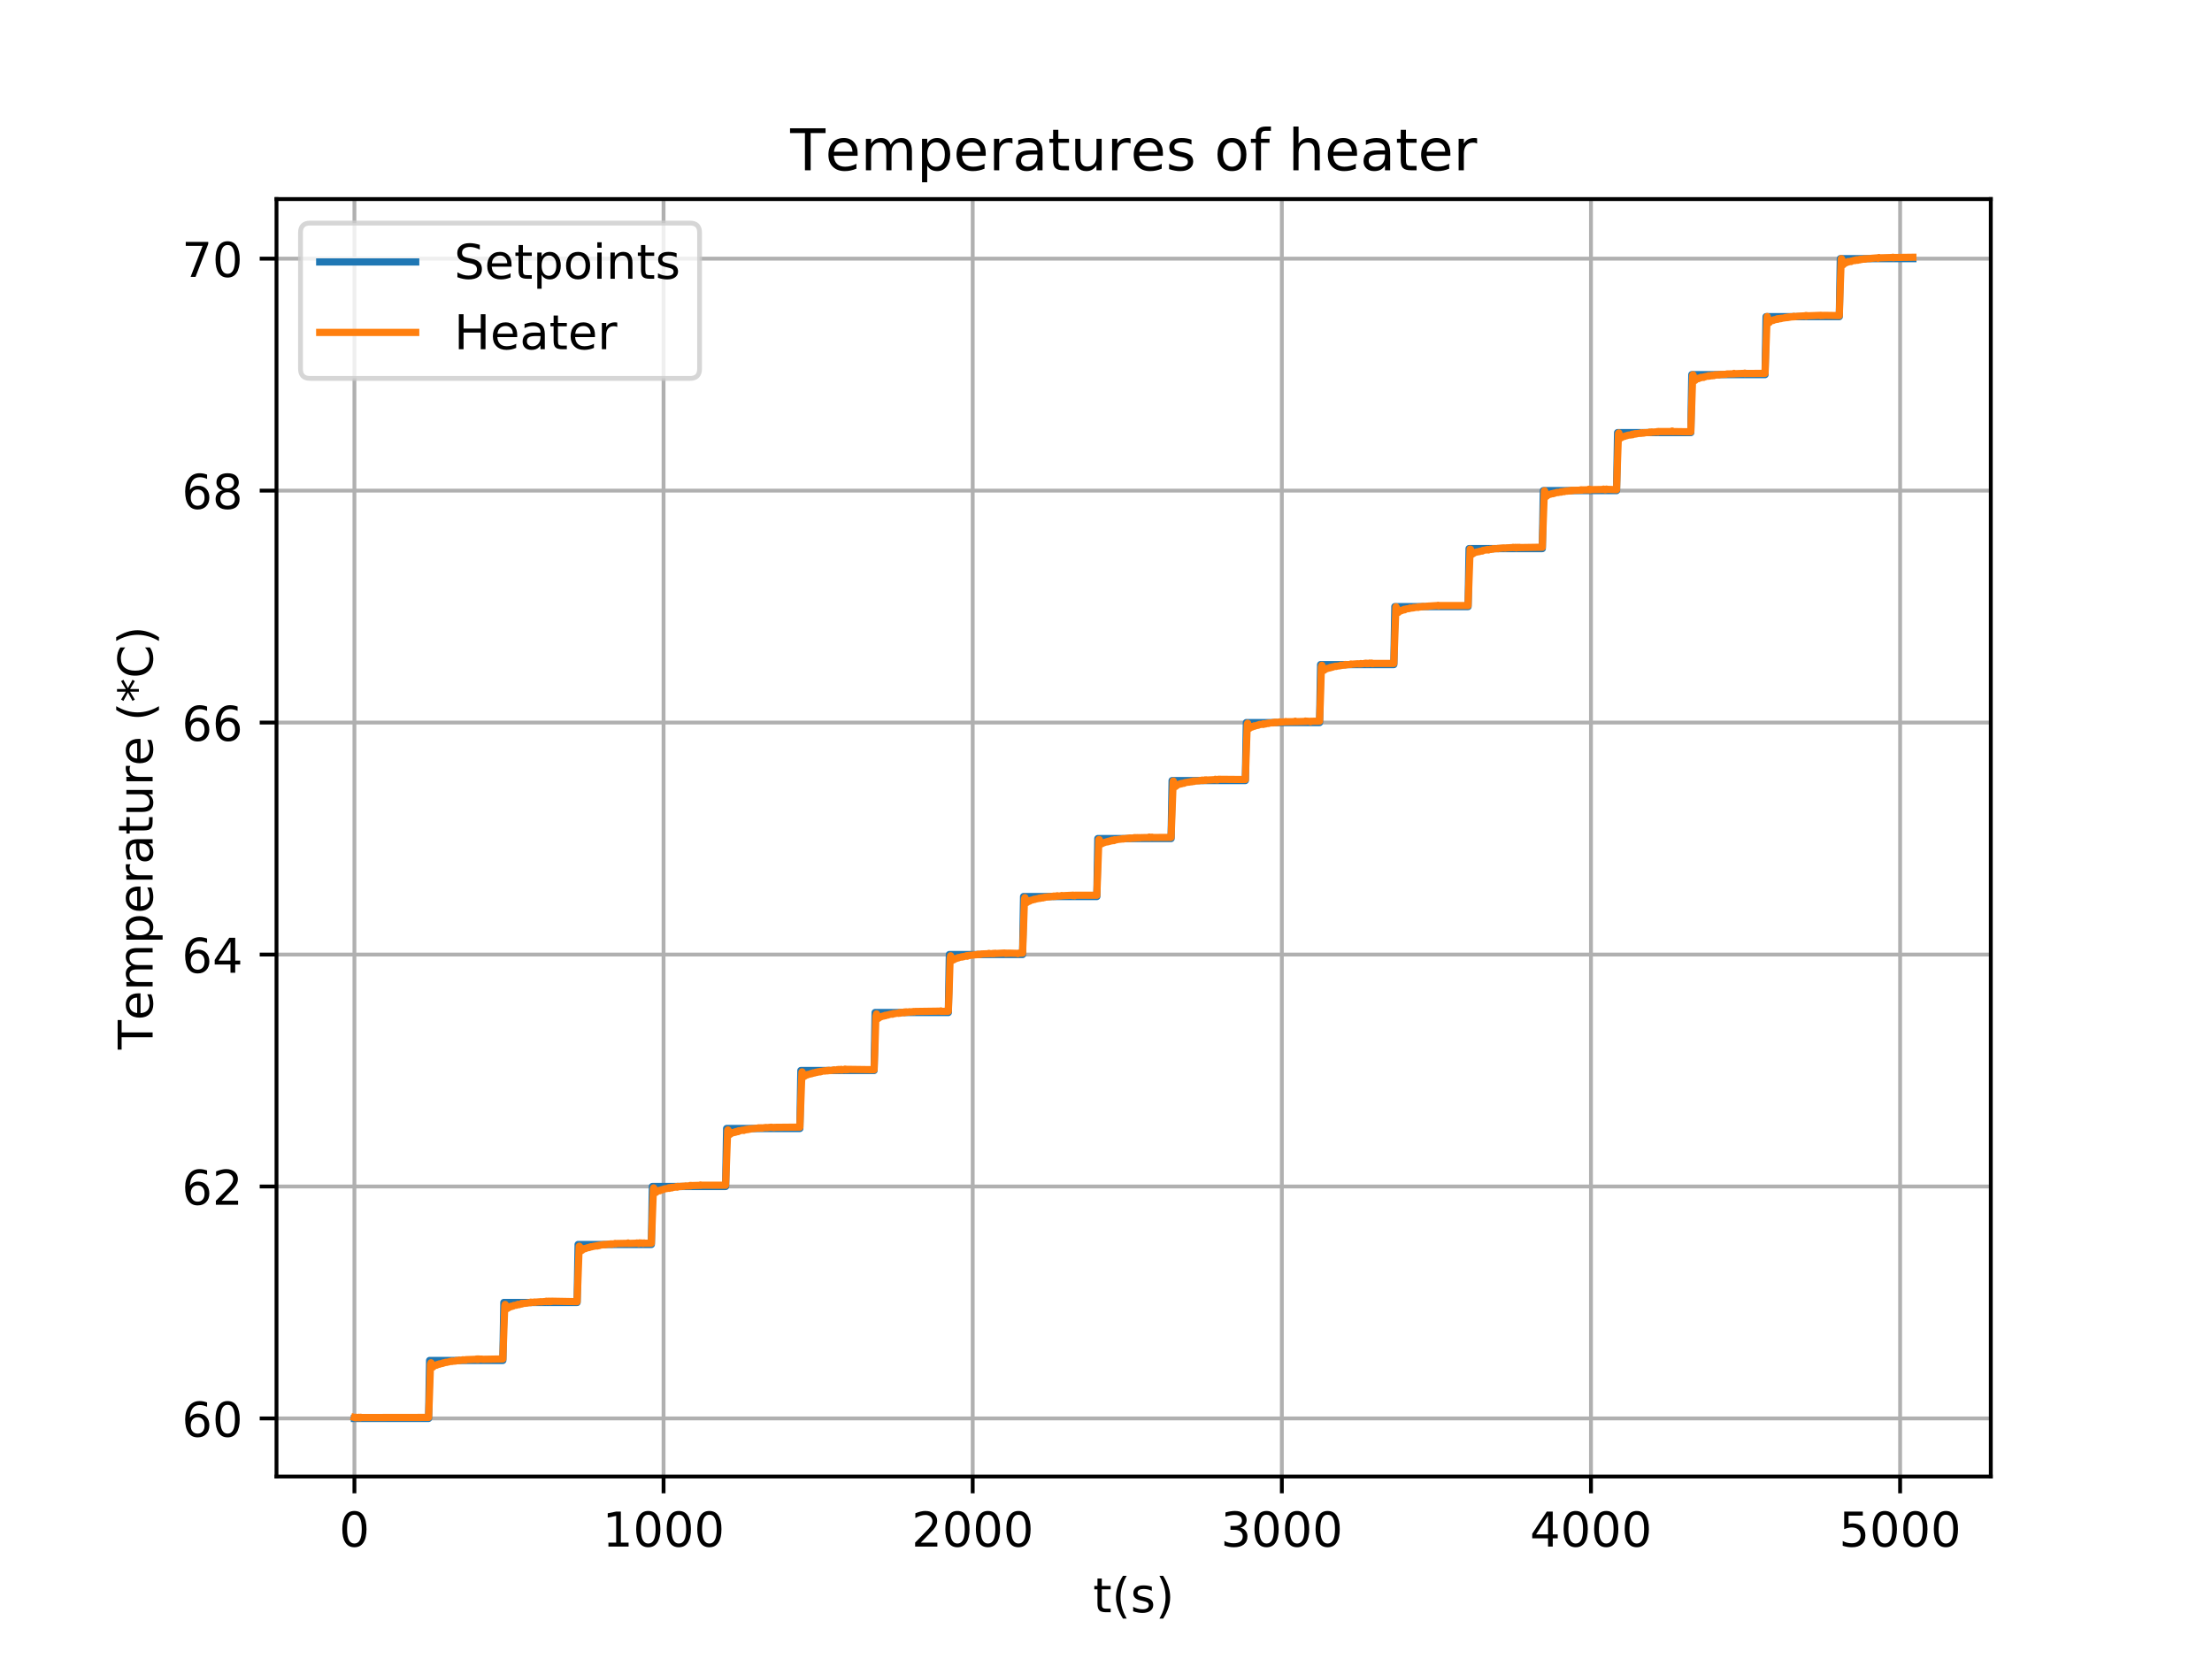 <?xml version="1.0" encoding="utf-8" standalone="no"?>
<!DOCTYPE svg PUBLIC "-//W3C//DTD SVG 1.1//EN"
  "http://www.w3.org/Graphics/SVG/1.1/DTD/svg11.dtd">
<!-- Created with matplotlib (https://matplotlib.org/) -->
<svg height="345.6pt" version="1.1" viewBox="0 0 460.8 345.6" width="460.8pt" xmlns="http://www.w3.org/2000/svg" xmlns:xlink="http://www.w3.org/1999/xlink">
 <defs>
  <style type="text/css">
*{stroke-linecap:butt;stroke-linejoin:round;}
  </style>
 </defs>
 <g id="figure_1">
  <g id="patch_1">
   <path d="M 0 345.6 
L 460.8 345.6 
L 460.8 0 
L 0 0 
z
" style="fill:#ffffff;"/>
  </g>
  <g id="axes_1">
   <g id="patch_2">
    <path d="M 57.6 307.584 
L 414.72 307.584 
L 414.72 41.472 
L 57.6 41.472 
z
" style="fill:#ffffff;"/>
   </g>
   <g id="matplotlib.axis_1">
    <g id="xtick_1">
     <g id="line2d_1">
      <path clip-path="url(#p21ad96fdfd)" d="M 73.833 307.584 
L 73.833 41.472 
" style="fill:none;stroke:#b0b0b0;stroke-linecap:square;stroke-width:0.8;"/>
     </g>
     <g id="line2d_2">
      <defs>
       <path d="M 0 0 
L 0 3.5 
" id="m0d93157247" style="stroke:#000000;stroke-width:0.8;"/>
      </defs>
      <g>
       <use style="stroke:#000000;stroke-width:0.8;" x="73.833" xlink:href="#m0d93157247" y="307.584"/>
      </g>
     </g>
     <g id="text_1">
      <!-- 0 -->
      <defs>
       <path d="M 31.781 66.406 
Q 24.172 66.406 20.328 58.906 
Q 16.5 51.422 16.5 36.375 
Q 16.5 21.391 20.328 13.891 
Q 24.172 6.391 31.781 6.391 
Q 39.453 6.391 43.281 13.891 
Q 47.125 21.391 47.125 36.375 
Q 47.125 51.422 43.281 58.906 
Q 39.453 66.406 31.781 66.406 
z
M 31.781 74.219 
Q 44.047 74.219 50.516 64.516 
Q 56.984 54.828 56.984 36.375 
Q 56.984 17.969 50.516 8.266 
Q 44.047 -1.422 31.781 -1.422 
Q 19.531 -1.422 13.062 8.266 
Q 6.594 17.969 6.594 36.375 
Q 6.594 54.828 13.062 64.516 
Q 19.531 74.219 31.781 74.219 
z
" id="DejaVuSans-48"/>
      </defs>
      <g transform="translate(70.651 322.182)scale(0.1 -0.1)">
       <use xlink:href="#DejaVuSans-48"/>
      </g>
     </g>
    </g>
    <g id="xtick_2">
     <g id="line2d_3">
      <path clip-path="url(#p21ad96fdfd)" d="M 138.232 307.584 
L 138.232 41.472 
" style="fill:none;stroke:#b0b0b0;stroke-linecap:square;stroke-width:0.8;"/>
     </g>
     <g id="line2d_4">
      <g>
       <use style="stroke:#000000;stroke-width:0.8;" x="138.232" xlink:href="#m0d93157247" y="307.584"/>
      </g>
     </g>
     <g id="text_2">
      <!-- 1000 -->
      <defs>
       <path d="M 12.406 8.297 
L 28.516 8.297 
L 28.516 63.922 
L 10.984 60.406 
L 10.984 69.391 
L 28.422 72.906 
L 38.281 72.906 
L 38.281 8.297 
L 54.391 8.297 
L 54.391 0 
L 12.406 0 
z
" id="DejaVuSans-49"/>
      </defs>
      <g transform="translate(125.507 322.182)scale(0.1 -0.1)">
       <use xlink:href="#DejaVuSans-49"/>
       <use x="63.623" xlink:href="#DejaVuSans-48"/>
       <use x="127.246" xlink:href="#DejaVuSans-48"/>
       <use x="190.869" xlink:href="#DejaVuSans-48"/>
      </g>
     </g>
    </g>
    <g id="xtick_3">
     <g id="line2d_5">
      <path clip-path="url(#p21ad96fdfd)" d="M 202.631 307.584 
L 202.631 41.472 
" style="fill:none;stroke:#b0b0b0;stroke-linecap:square;stroke-width:0.8;"/>
     </g>
     <g id="line2d_6">
      <g>
       <use style="stroke:#000000;stroke-width:0.8;" x="202.631" xlink:href="#m0d93157247" y="307.584"/>
      </g>
     </g>
     <g id="text_3">
      <!-- 2000 -->
      <defs>
       <path d="M 19.188 8.297 
L 53.609 8.297 
L 53.609 0 
L 7.328 0 
L 7.328 8.297 
Q 12.938 14.109 22.625 23.891 
Q 32.328 33.688 34.812 36.531 
Q 39.547 41.844 41.422 45.531 
Q 43.312 49.219 43.312 52.781 
Q 43.312 58.594 39.234 62.25 
Q 35.156 65.922 28.609 65.922 
Q 23.969 65.922 18.812 64.312 
Q 13.672 62.703 7.812 59.422 
L 7.812 69.391 
Q 13.766 71.781 18.938 73 
Q 24.125 74.219 28.422 74.219 
Q 39.75 74.219 46.484 68.547 
Q 53.219 62.891 53.219 53.422 
Q 53.219 48.922 51.531 44.891 
Q 49.859 40.875 45.406 35.406 
Q 44.188 33.984 37.641 27.219 
Q 31.109 20.453 19.188 8.297 
z
" id="DejaVuSans-50"/>
      </defs>
      <g transform="translate(189.906 322.182)scale(0.1 -0.1)">
       <use xlink:href="#DejaVuSans-50"/>
       <use x="63.623" xlink:href="#DejaVuSans-48"/>
       <use x="127.246" xlink:href="#DejaVuSans-48"/>
       <use x="190.869" xlink:href="#DejaVuSans-48"/>
      </g>
     </g>
    </g>
    <g id="xtick_4">
     <g id="line2d_7">
      <path clip-path="url(#p21ad96fdfd)" d="M 267.031 307.584 
L 267.031 41.472 
" style="fill:none;stroke:#b0b0b0;stroke-linecap:square;stroke-width:0.8;"/>
     </g>
     <g id="line2d_8">
      <g>
       <use style="stroke:#000000;stroke-width:0.8;" x="267.031" xlink:href="#m0d93157247" y="307.584"/>
      </g>
     </g>
     <g id="text_4">
      <!-- 3000 -->
      <defs>
       <path d="M 40.578 39.312 
Q 47.656 37.797 51.625 33 
Q 55.609 28.219 55.609 21.188 
Q 55.609 10.406 48.188 4.484 
Q 40.766 -1.422 27.094 -1.422 
Q 22.516 -1.422 17.656 -0.516 
Q 12.797 0.391 7.625 2.203 
L 7.625 11.719 
Q 11.719 9.328 16.594 8.109 
Q 21.484 6.891 26.812 6.891 
Q 36.078 6.891 40.938 10.547 
Q 45.797 14.203 45.797 21.188 
Q 45.797 27.641 41.281 31.266 
Q 36.766 34.906 28.719 34.906 
L 20.219 34.906 
L 20.219 43.016 
L 29.109 43.016 
Q 36.375 43.016 40.234 45.922 
Q 44.094 48.828 44.094 54.297 
Q 44.094 59.906 40.109 62.906 
Q 36.141 65.922 28.719 65.922 
Q 24.656 65.922 20.016 65.031 
Q 15.375 64.156 9.812 62.312 
L 9.812 71.094 
Q 15.438 72.656 20.344 73.438 
Q 25.25 74.219 29.594 74.219 
Q 40.828 74.219 47.359 69.109 
Q 53.906 64.016 53.906 55.328 
Q 53.906 49.266 50.438 45.094 
Q 46.969 40.922 40.578 39.312 
z
" id="DejaVuSans-51"/>
      </defs>
      <g transform="translate(254.306 322.182)scale(0.1 -0.1)">
       <use xlink:href="#DejaVuSans-51"/>
       <use x="63.623" xlink:href="#DejaVuSans-48"/>
       <use x="127.246" xlink:href="#DejaVuSans-48"/>
       <use x="190.869" xlink:href="#DejaVuSans-48"/>
      </g>
     </g>
    </g>
    <g id="xtick_5">
     <g id="line2d_9">
      <path clip-path="url(#p21ad96fdfd)" d="M 331.43 307.584 
L 331.43 41.472 
" style="fill:none;stroke:#b0b0b0;stroke-linecap:square;stroke-width:0.8;"/>
     </g>
     <g id="line2d_10">
      <g>
       <use style="stroke:#000000;stroke-width:0.8;" x="331.43" xlink:href="#m0d93157247" y="307.584"/>
      </g>
     </g>
     <g id="text_5">
      <!-- 4000 -->
      <defs>
       <path d="M 37.797 64.312 
L 12.891 25.391 
L 37.797 25.391 
z
M 35.203 72.906 
L 47.609 72.906 
L 47.609 25.391 
L 58.016 25.391 
L 58.016 17.188 
L 47.609 17.188 
L 47.609 0 
L 37.797 0 
L 37.797 17.188 
L 4.891 17.188 
L 4.891 26.703 
z
" id="DejaVuSans-52"/>
      </defs>
      <g transform="translate(318.705 322.182)scale(0.1 -0.1)">
       <use xlink:href="#DejaVuSans-52"/>
       <use x="63.623" xlink:href="#DejaVuSans-48"/>
       <use x="127.246" xlink:href="#DejaVuSans-48"/>
       <use x="190.869" xlink:href="#DejaVuSans-48"/>
      </g>
     </g>
    </g>
    <g id="xtick_6">
     <g id="line2d_11">
      <path clip-path="url(#p21ad96fdfd)" d="M 395.829 307.584 
L 395.829 41.472 
" style="fill:none;stroke:#b0b0b0;stroke-linecap:square;stroke-width:0.8;"/>
     </g>
     <g id="line2d_12">
      <g>
       <use style="stroke:#000000;stroke-width:0.8;" x="395.829" xlink:href="#m0d93157247" y="307.584"/>
      </g>
     </g>
     <g id="text_6">
      <!-- 5000 -->
      <defs>
       <path d="M 10.797 72.906 
L 49.516 72.906 
L 49.516 64.594 
L 19.828 64.594 
L 19.828 46.734 
Q 21.969 47.469 24.109 47.828 
Q 26.266 48.188 28.422 48.188 
Q 40.625 48.188 47.75 41.5 
Q 54.891 34.812 54.891 23.391 
Q 54.891 11.625 47.562 5.094 
Q 40.234 -1.422 26.906 -1.422 
Q 22.312 -1.422 17.547 -0.641 
Q 12.797 0.141 7.719 1.703 
L 7.719 11.625 
Q 12.109 9.234 16.797 8.062 
Q 21.484 6.891 26.703 6.891 
Q 35.156 6.891 40.078 11.328 
Q 45.016 15.766 45.016 23.391 
Q 45.016 31 40.078 35.438 
Q 35.156 39.891 26.703 39.891 
Q 22.75 39.891 18.812 39.016 
Q 14.891 38.141 10.797 36.281 
z
" id="DejaVuSans-53"/>
      </defs>
      <g transform="translate(383.104 322.182)scale(0.1 -0.1)">
       <use xlink:href="#DejaVuSans-53"/>
       <use x="63.623" xlink:href="#DejaVuSans-48"/>
       <use x="127.246" xlink:href="#DejaVuSans-48"/>
       <use x="190.869" xlink:href="#DejaVuSans-48"/>
      </g>
     </g>
    </g>
    <g id="text_7">
     <!-- t(s) -->
     <defs>
      <path d="M 18.312 70.219 
L 18.312 54.688 
L 36.812 54.688 
L 36.812 47.703 
L 18.312 47.703 
L 18.312 18.016 
Q 18.312 11.328 20.141 9.422 
Q 21.969 7.516 27.594 7.516 
L 36.812 7.516 
L 36.812 0 
L 27.594 0 
Q 17.188 0 13.234 3.875 
Q 9.281 7.766 9.281 18.016 
L 9.281 47.703 
L 2.688 47.703 
L 2.688 54.688 
L 9.281 54.688 
L 9.281 70.219 
z
" id="DejaVuSans-116"/>
      <path d="M 31 75.875 
Q 24.469 64.656 21.281 53.656 
Q 18.109 42.672 18.109 31.391 
Q 18.109 20.125 21.312 9.062 
Q 24.516 -2 31 -13.188 
L 23.188 -13.188 
Q 15.875 -1.703 12.234 9.375 
Q 8.594 20.453 8.594 31.391 
Q 8.594 42.281 12.203 53.312 
Q 15.828 64.359 23.188 75.875 
z
" id="DejaVuSans-40"/>
      <path d="M 44.281 53.078 
L 44.281 44.578 
Q 40.484 46.531 36.375 47.5 
Q 32.281 48.484 27.875 48.484 
Q 21.188 48.484 17.844 46.438 
Q 14.5 44.391 14.5 40.281 
Q 14.5 37.156 16.891 35.375 
Q 19.281 33.594 26.516 31.984 
L 29.594 31.297 
Q 39.156 29.25 43.188 25.516 
Q 47.219 21.781 47.219 15.094 
Q 47.219 7.469 41.188 3.016 
Q 35.156 -1.422 24.609 -1.422 
Q 20.219 -1.422 15.453 -0.562 
Q 10.688 0.297 5.422 2 
L 5.422 11.281 
Q 10.406 8.688 15.234 7.391 
Q 20.062 6.109 24.812 6.109 
Q 31.156 6.109 34.562 8.281 
Q 37.984 10.453 37.984 14.406 
Q 37.984 18.062 35.516 20.016 
Q 33.062 21.969 24.703 23.781 
L 21.578 24.516 
Q 13.234 26.266 9.516 29.906 
Q 5.812 33.547 5.812 39.891 
Q 5.812 47.609 11.281 51.797 
Q 16.75 56 26.812 56 
Q 31.781 56 36.172 55.266 
Q 40.578 54.547 44.281 53.078 
z
" id="DejaVuSans-115"/>
      <path d="M 8.016 75.875 
L 15.828 75.875 
Q 23.141 64.359 26.781 53.312 
Q 30.422 42.281 30.422 31.391 
Q 30.422 20.453 26.781 9.375 
Q 23.141 -1.703 15.828 -13.188 
L 8.016 -13.188 
Q 14.5 -2 17.703 9.062 
Q 20.906 20.125 20.906 31.391 
Q 20.906 42.672 17.703 53.656 
Q 14.5 64.656 8.016 75.875 
z
" id="DejaVuSans-41"/>
     </defs>
     <g transform="translate(227.694 335.861)scale(0.1 -0.1)">
      <use xlink:href="#DejaVuSans-116"/>
      <use x="39.209" xlink:href="#DejaVuSans-40"/>
      <use x="78.223" xlink:href="#DejaVuSans-115"/>
      <use x="130.322" xlink:href="#DejaVuSans-41"/>
     </g>
    </g>
   </g>
   <g id="matplotlib.axis_2">
    <g id="ytick_1">
     <g id="line2d_13">
      <path clip-path="url(#p21ad96fdfd)" d="M 57.6 295.488 
L 414.72 295.488 
" style="fill:none;stroke:#b0b0b0;stroke-linecap:square;stroke-width:0.8;"/>
     </g>
     <g id="line2d_14">
      <defs>
       <path d="M 0 0 
L -3.5 0 
" id="mcc3e0007cf" style="stroke:#000000;stroke-width:0.8;"/>
      </defs>
      <g>
       <use style="stroke:#000000;stroke-width:0.8;" x="57.6" xlink:href="#mcc3e0007cf" y="295.488"/>
      </g>
     </g>
     <g id="text_8">
      <!-- 60 -->
      <defs>
       <path d="M 33.016 40.375 
Q 26.375 40.375 22.484 35.828 
Q 18.609 31.297 18.609 23.391 
Q 18.609 15.531 22.484 10.953 
Q 26.375 6.391 33.016 6.391 
Q 39.656 6.391 43.531 10.953 
Q 47.406 15.531 47.406 23.391 
Q 47.406 31.297 43.531 35.828 
Q 39.656 40.375 33.016 40.375 
z
M 52.594 71.297 
L 52.594 62.312 
Q 48.875 64.062 45.094 64.984 
Q 41.312 65.922 37.594 65.922 
Q 27.828 65.922 22.672 59.328 
Q 17.531 52.734 16.797 39.406 
Q 19.672 43.656 24.016 45.922 
Q 28.375 48.188 33.594 48.188 
Q 44.578 48.188 50.953 41.516 
Q 57.328 34.859 57.328 23.391 
Q 57.328 12.156 50.688 5.359 
Q 44.047 -1.422 33.016 -1.422 
Q 20.359 -1.422 13.672 8.266 
Q 6.984 17.969 6.984 36.375 
Q 6.984 53.656 15.188 63.938 
Q 23.391 74.219 37.203 74.219 
Q 40.922 74.219 44.703 73.484 
Q 48.484 72.75 52.594 71.297 
z
" id="DejaVuSans-54"/>
      </defs>
      <g transform="translate(37.875 299.287)scale(0.1 -0.1)">
       <use xlink:href="#DejaVuSans-54"/>
       <use x="63.623" xlink:href="#DejaVuSans-48"/>
      </g>
     </g>
    </g>
    <g id="ytick_2">
     <g id="line2d_15">
      <path clip-path="url(#p21ad96fdfd)" d="M 57.6 247.167 
L 414.72 247.167 
" style="fill:none;stroke:#b0b0b0;stroke-linecap:square;stroke-width:0.8;"/>
     </g>
     <g id="line2d_16">
      <g>
       <use style="stroke:#000000;stroke-width:0.8;" x="57.6" xlink:href="#mcc3e0007cf" y="247.167"/>
      </g>
     </g>
     <g id="text_9">
      <!-- 62 -->
      <g transform="translate(37.875 250.966)scale(0.1 -0.1)">
       <use xlink:href="#DejaVuSans-54"/>
       <use x="63.623" xlink:href="#DejaVuSans-50"/>
      </g>
     </g>
    </g>
    <g id="ytick_3">
     <g id="line2d_17">
      <path clip-path="url(#p21ad96fdfd)" d="M 57.6 198.846 
L 414.72 198.846 
" style="fill:none;stroke:#b0b0b0;stroke-linecap:square;stroke-width:0.8;"/>
     </g>
     <g id="line2d_18">
      <g>
       <use style="stroke:#000000;stroke-width:0.8;" x="57.6" xlink:href="#mcc3e0007cf" y="198.846"/>
      </g>
     </g>
     <g id="text_10">
      <!-- 64 -->
      <g transform="translate(37.875 202.645)scale(0.1 -0.1)">
       <use xlink:href="#DejaVuSans-54"/>
       <use x="63.623" xlink:href="#DejaVuSans-52"/>
      </g>
     </g>
    </g>
    <g id="ytick_4">
     <g id="line2d_19">
      <path clip-path="url(#p21ad96fdfd)" d="M 57.6 150.524 
L 414.72 150.524 
" style="fill:none;stroke:#b0b0b0;stroke-linecap:square;stroke-width:0.8;"/>
     </g>
     <g id="line2d_20">
      <g>
       <use style="stroke:#000000;stroke-width:0.8;" x="57.6" xlink:href="#mcc3e0007cf" y="150.524"/>
      </g>
     </g>
     <g id="text_11">
      <!-- 66 -->
      <g transform="translate(37.875 154.324)scale(0.1 -0.1)">
       <use xlink:href="#DejaVuSans-54"/>
       <use x="63.623" xlink:href="#DejaVuSans-54"/>
      </g>
     </g>
    </g>
    <g id="ytick_5">
     <g id="line2d_21">
      <path clip-path="url(#p21ad96fdfd)" d="M 57.6 102.203 
L 414.72 102.203 
" style="fill:none;stroke:#b0b0b0;stroke-linecap:square;stroke-width:0.8;"/>
     </g>
     <g id="line2d_22">
      <g>
       <use style="stroke:#000000;stroke-width:0.8;" x="57.6" xlink:href="#mcc3e0007cf" y="102.203"/>
      </g>
     </g>
     <g id="text_12">
      <!-- 68 -->
      <defs>
       <path d="M 31.781 34.625 
Q 24.75 34.625 20.719 30.859 
Q 16.703 27.094 16.703 20.516 
Q 16.703 13.922 20.719 10.156 
Q 24.75 6.391 31.781 6.391 
Q 38.812 6.391 42.859 10.172 
Q 46.922 13.969 46.922 20.516 
Q 46.922 27.094 42.891 30.859 
Q 38.875 34.625 31.781 34.625 
z
M 21.922 38.812 
Q 15.578 40.375 12.031 44.719 
Q 8.5 49.078 8.5 55.328 
Q 8.5 64.062 14.719 69.141 
Q 20.953 74.219 31.781 74.219 
Q 42.672 74.219 48.875 69.141 
Q 55.078 64.062 55.078 55.328 
Q 55.078 49.078 51.531 44.719 
Q 48 40.375 41.703 38.812 
Q 48.828 37.156 52.797 32.312 
Q 56.781 27.484 56.781 20.516 
Q 56.781 9.906 50.312 4.234 
Q 43.844 -1.422 31.781 -1.422 
Q 19.734 -1.422 13.25 4.234 
Q 6.781 9.906 6.781 20.516 
Q 6.781 27.484 10.781 32.312 
Q 14.797 37.156 21.922 38.812 
z
M 18.312 54.391 
Q 18.312 48.734 21.844 45.562 
Q 25.391 42.391 31.781 42.391 
Q 38.141 42.391 41.719 45.562 
Q 45.312 48.734 45.312 54.391 
Q 45.312 60.062 41.719 63.234 
Q 38.141 66.406 31.781 66.406 
Q 25.391 66.406 21.844 63.234 
Q 18.312 60.062 18.312 54.391 
z
" id="DejaVuSans-56"/>
      </defs>
      <g transform="translate(37.875 106.002)scale(0.1 -0.1)">
       <use xlink:href="#DejaVuSans-54"/>
       <use x="63.623" xlink:href="#DejaVuSans-56"/>
      </g>
     </g>
    </g>
    <g id="ytick_6">
     <g id="line2d_23">
      <path clip-path="url(#p21ad96fdfd)" d="M 57.6 53.882 
L 414.72 53.882 
" style="fill:none;stroke:#b0b0b0;stroke-linecap:square;stroke-width:0.8;"/>
     </g>
     <g id="line2d_24">
      <g>
       <use style="stroke:#000000;stroke-width:0.8;" x="57.6" xlink:href="#mcc3e0007cf" y="53.882"/>
      </g>
     </g>
     <g id="text_13">
      <!-- 70 -->
      <defs>
       <path d="M 8.203 72.906 
L 55.078 72.906 
L 55.078 68.703 
L 28.609 0 
L 18.312 0 
L 43.219 64.594 
L 8.203 64.594 
z
" id="DejaVuSans-55"/>
      </defs>
      <g transform="translate(37.875 57.681)scale(0.1 -0.1)">
       <use xlink:href="#DejaVuSans-55"/>
       <use x="63.623" xlink:href="#DejaVuSans-48"/>
      </g>
     </g>
    </g>
    <g id="text_14">
     <!-- Temperature (*C) -->
     <defs>
      <path d="M -0.297 72.906 
L 61.375 72.906 
L 61.375 64.594 
L 35.5 64.594 
L 35.5 0 
L 25.594 0 
L 25.594 64.594 
L -0.297 64.594 
z
" id="DejaVuSans-84"/>
      <path d="M 56.203 29.594 
L 56.203 25.203 
L 14.891 25.203 
Q 15.484 15.922 20.484 11.062 
Q 25.484 6.203 34.422 6.203 
Q 39.594 6.203 44.453 7.469 
Q 49.312 8.734 54.109 11.281 
L 54.109 2.781 
Q 49.266 0.734 44.188 -0.344 
Q 39.109 -1.422 33.891 -1.422 
Q 20.797 -1.422 13.156 6.188 
Q 5.516 13.812 5.516 26.812 
Q 5.516 40.234 12.766 48.109 
Q 20.016 56 32.328 56 
Q 43.359 56 49.781 48.891 
Q 56.203 41.797 56.203 29.594 
z
M 47.219 32.234 
Q 47.125 39.594 43.094 43.984 
Q 39.062 48.391 32.422 48.391 
Q 24.906 48.391 20.391 44.141 
Q 15.875 39.891 15.188 32.172 
z
" id="DejaVuSans-101"/>
      <path d="M 52 44.188 
Q 55.375 50.25 60.062 53.125 
Q 64.75 56 71.094 56 
Q 79.641 56 84.281 50.016 
Q 88.922 44.047 88.922 33.016 
L 88.922 0 
L 79.891 0 
L 79.891 32.719 
Q 79.891 40.578 77.094 44.375 
Q 74.312 48.188 68.609 48.188 
Q 61.625 48.188 57.562 43.547 
Q 53.516 38.922 53.516 30.906 
L 53.516 0 
L 44.484 0 
L 44.484 32.719 
Q 44.484 40.625 41.703 44.406 
Q 38.922 48.188 33.109 48.188 
Q 26.219 48.188 22.156 43.531 
Q 18.109 38.875 18.109 30.906 
L 18.109 0 
L 9.078 0 
L 9.078 54.688 
L 18.109 54.688 
L 18.109 46.188 
Q 21.188 51.219 25.484 53.609 
Q 29.781 56 35.688 56 
Q 41.656 56 45.828 52.969 
Q 50 49.953 52 44.188 
z
" id="DejaVuSans-109"/>
      <path d="M 18.109 8.203 
L 18.109 -20.797 
L 9.078 -20.797 
L 9.078 54.688 
L 18.109 54.688 
L 18.109 46.391 
Q 20.953 51.266 25.266 53.625 
Q 29.594 56 35.594 56 
Q 45.562 56 51.781 48.094 
Q 58.016 40.188 58.016 27.297 
Q 58.016 14.406 51.781 6.484 
Q 45.562 -1.422 35.594 -1.422 
Q 29.594 -1.422 25.266 0.953 
Q 20.953 3.328 18.109 8.203 
z
M 48.688 27.297 
Q 48.688 37.203 44.609 42.844 
Q 40.531 48.484 33.406 48.484 
Q 26.266 48.484 22.188 42.844 
Q 18.109 37.203 18.109 27.297 
Q 18.109 17.391 22.188 11.75 
Q 26.266 6.109 33.406 6.109 
Q 40.531 6.109 44.609 11.75 
Q 48.688 17.391 48.688 27.297 
z
" id="DejaVuSans-112"/>
      <path d="M 41.109 46.297 
Q 39.594 47.172 37.812 47.578 
Q 36.031 48 33.891 48 
Q 26.266 48 22.188 43.047 
Q 18.109 38.094 18.109 28.812 
L 18.109 0 
L 9.078 0 
L 9.078 54.688 
L 18.109 54.688 
L 18.109 46.188 
Q 20.953 51.172 25.484 53.578 
Q 30.031 56 36.531 56 
Q 37.453 56 38.578 55.875 
Q 39.703 55.766 41.062 55.516 
z
" id="DejaVuSans-114"/>
      <path d="M 34.281 27.484 
Q 23.391 27.484 19.188 25 
Q 14.984 22.516 14.984 16.5 
Q 14.984 11.719 18.141 8.906 
Q 21.297 6.109 26.703 6.109 
Q 34.188 6.109 38.703 11.406 
Q 43.219 16.703 43.219 25.484 
L 43.219 27.484 
z
M 52.203 31.203 
L 52.203 0 
L 43.219 0 
L 43.219 8.297 
Q 40.141 3.328 35.547 0.953 
Q 30.953 -1.422 24.312 -1.422 
Q 15.922 -1.422 10.953 3.297 
Q 6 8.016 6 15.922 
Q 6 25.141 12.172 29.828 
Q 18.359 34.516 30.609 34.516 
L 43.219 34.516 
L 43.219 35.406 
Q 43.219 41.609 39.141 45 
Q 35.062 48.391 27.688 48.391 
Q 23 48.391 18.547 47.266 
Q 14.109 46.141 10.016 43.891 
L 10.016 52.203 
Q 14.938 54.109 19.578 55.047 
Q 24.219 56 28.609 56 
Q 40.484 56 46.344 49.844 
Q 52.203 43.703 52.203 31.203 
z
" id="DejaVuSans-97"/>
      <path d="M 8.5 21.578 
L 8.5 54.688 
L 17.484 54.688 
L 17.484 21.922 
Q 17.484 14.156 20.5 10.266 
Q 23.531 6.391 29.594 6.391 
Q 36.859 6.391 41.078 11.031 
Q 45.312 15.672 45.312 23.688 
L 45.312 54.688 
L 54.297 54.688 
L 54.297 0 
L 45.312 0 
L 45.312 8.406 
Q 42.047 3.422 37.719 1 
Q 33.406 -1.422 27.688 -1.422 
Q 18.266 -1.422 13.375 4.438 
Q 8.5 10.297 8.5 21.578 
z
M 31.109 56 
z
" id="DejaVuSans-117"/>
      <path id="DejaVuSans-32"/>
      <path d="M 47.016 60.891 
L 29.5 51.422 
L 47.016 41.891 
L 44.188 37.109 
L 27.781 47.016 
L 27.781 28.609 
L 22.219 28.609 
L 22.219 47.016 
L 5.812 37.109 
L 2.984 41.891 
L 20.516 51.422 
L 2.984 60.891 
L 5.812 65.719 
L 22.219 55.812 
L 22.219 74.219 
L 27.781 74.219 
L 27.781 55.812 
L 44.188 65.719 
z
" id="DejaVuSans-42"/>
      <path d="M 64.406 67.281 
L 64.406 56.891 
Q 59.422 61.531 53.781 63.812 
Q 48.141 66.109 41.797 66.109 
Q 29.297 66.109 22.656 58.469 
Q 16.016 50.828 16.016 36.375 
Q 16.016 21.969 22.656 14.328 
Q 29.297 6.688 41.797 6.688 
Q 48.141 6.688 53.781 8.984 
Q 59.422 11.281 64.406 15.922 
L 64.406 5.609 
Q 59.234 2.094 53.438 0.328 
Q 47.656 -1.422 41.219 -1.422 
Q 24.656 -1.422 15.125 8.703 
Q 5.609 18.844 5.609 36.375 
Q 5.609 53.953 15.125 64.078 
Q 24.656 74.219 41.219 74.219 
Q 47.75 74.219 53.531 72.484 
Q 59.328 70.75 64.406 67.281 
z
" id="DejaVuSans-67"/>
     </defs>
     <g transform="translate(31.795 218.627)rotate(-90)scale(0.1 -0.1)">
      <use xlink:href="#DejaVuSans-84"/>
      <use x="60.818" xlink:href="#DejaVuSans-101"/>
      <use x="122.342" xlink:href="#DejaVuSans-109"/>
      <use x="219.754" xlink:href="#DejaVuSans-112"/>
      <use x="283.23" xlink:href="#DejaVuSans-101"/>
      <use x="344.754" xlink:href="#DejaVuSans-114"/>
      <use x="385.867" xlink:href="#DejaVuSans-97"/>
      <use x="447.146" xlink:href="#DejaVuSans-116"/>
      <use x="486.355" xlink:href="#DejaVuSans-117"/>
      <use x="549.734" xlink:href="#DejaVuSans-114"/>
      <use x="590.816" xlink:href="#DejaVuSans-101"/>
      <use x="652.34" xlink:href="#DejaVuSans-32"/>
      <use x="684.127" xlink:href="#DejaVuSans-40"/>
      <use x="723.141" xlink:href="#DejaVuSans-42"/>
      <use x="773.141" xlink:href="#DejaVuSans-67"/>
      <use x="842.965" xlink:href="#DejaVuSans-41"/>
     </g>
    </g>
   </g>
   <g id="line2d_25">
    <path clip-path="url(#p21ad96fdfd)" d="M 73.833 295.488 
L 89.282 295.488 
L 89.491 283.408 
L 104.752 283.408 
L 104.96 271.327 
L 120.221 271.327 
L 120.43 259.247 
L 135.689 259.247 
L 135.898 247.167 
L 151.159 247.167 
L 151.368 235.087 
L 166.626 235.087 
L 166.835 223.006 
L 182.091 223.006 
L 182.3 210.926 
L 197.557 210.926 
L 197.766 198.846 
L 213.022 198.846 
L 213.23 186.765 
L 228.489 186.765 
L 228.698 174.685 
L 243.961 174.685 
L 244.17 162.605 
L 259.427 162.605 
L 259.636 150.524 
L 274.893 150.524 
L 275.102 138.444 
L 290.362 138.444 
L 290.571 126.364 
L 305.827 126.364 
L 306.036 114.284 
L 321.292 114.284 
L 321.501 102.203 
L 336.759 102.203 
L 336.968 90.123 
L 352.224 90.123 
L 352.433 78.043 
L 367.694 78.043 
L 367.903 65.962 
L 383.16 65.962 
L 383.369 53.882 
L 398.487 53.882 
L 398.487 53.882 
" style="fill:none;stroke:#1f77b4;stroke-linecap:square;stroke-width:1.5;"/>
   </g>
   <g id="line2d_26">
    <path clip-path="url(#p21ad96fdfd)" d="M 73.833 295.295 
L 73.997 295.343 
L 74.134 295.246 
L 74.216 295.343 
L 74.271 295.295 
L 74.435 295.271 
L 74.654 295.343 
L 74.791 295.246 
L 74.955 295.319 
L 75.092 295.343 
L 75.147 295.246 
L 75.229 295.295 
L 89.282 295.271 
L 89.435 291.453 
L 89.682 284.205 
L 89.792 283.891 
L 89.819 283.939 
L 90.203 284.785 
L 90.367 284.592 
L 90.451 284.567 
L 90.67 284.398 
L 90.779 284.398 
L 90.916 284.326 
L 90.944 284.398 
L 90.971 284.302 
L 90.998 284.35 
L 91.108 284.253 
L 91.135 284.277 
L 91.245 284.253 
L 91.491 284.133 
L 91.519 284.205 
L 91.601 284.108 
L 91.683 284.133 
L 91.71 284.108 
L 91.875 284.084 
L 91.957 284.06 
L 92.067 284.012 
L 92.176 284.036 
L 92.313 283.915 
L 92.45 283.939 
L 92.696 283.843 
L 92.888 283.77 
L 93.025 283.818 
L 93.162 283.77 
L 93.545 283.698 
L 93.682 283.625 
L 93.847 283.625 
L 94.011 283.601 
L 94.121 283.625 
L 94.175 283.529 
L 94.257 283.577 
L 94.943 283.529 
L 95.053 283.408 
L 95.08 283.456 
L 95.135 283.408 
L 95.19 283.456 
L 95.628 283.456 
L 95.655 283.335 
L 95.737 283.408 
L 96.312 283.335 
L 96.422 283.263 
L 96.559 283.311 
L 96.669 283.335 
L 96.915 283.263 
L 96.997 283.335 
L 97.052 283.239 
L 99.188 283.166 
L 99.216 283.118 
L 99.271 283.19 
L 99.353 283.214 
L 99.38 283.166 
L 99.462 283.094 
L 99.49 283.166 
L 99.599 283.214 
L 99.627 283.19 
L 99.736 283.094 
L 99.791 283.166 
L 99.901 283.142 
L 100.065 283.118 
L 100.174 283.142 
L 100.339 283.118 
L 100.557 283.166 
L 104.752 283.094 
L 104.933 278.02 
L 105.152 272.028 
L 105.235 271.738 
L 105.289 271.811 
L 105.618 272.608 
L 105.673 272.535 
L 105.7 272.584 
L 105.755 272.487 
L 105.782 272.535 
L 105.947 272.318 
L 106.029 272.366 
L 106.084 272.27 
L 106.22 272.294 
L 106.357 272.221 
L 106.494 272.101 
L 106.659 272.149 
L 106.796 272.052 
L 106.905 272.076 
L 107.07 271.931 
L 107.535 271.907 
L 107.645 271.811 
L 107.782 271.835 
L 107.891 271.714 
L 107.919 271.762 
L 108.056 271.762 
L 108.138 271.786 
L 108.165 271.738 
L 108.302 271.714 
L 108.576 271.666 
L 108.685 271.521 
L 108.713 271.545 
L 108.74 271.641 
L 108.822 271.593 
L 109.123 271.497 
L 109.26 271.521 
L 109.89 271.448 
L 110.055 271.376 
L 110.549 271.376 
L 110.576 271.255 
L 110.658 271.327 
L 111.425 271.231 
L 111.48 271.303 
L 111.562 271.255 
L 112.495 271.182 
L 112.631 271.158 
L 112.714 271.207 
L 112.742 271.182 
L 112.907 271.182 
L 113.728 271.11 
L 113.811 271.062 
L 113.838 271.158 
L 113.92 271.086 
L 114.057 271.11 
L 114.221 271.062 
L 114.358 271.158 
L 114.386 271.134 
L 114.523 271.062 
L 114.66 271.158 
L 114.687 271.086 
L 114.824 271.062 
L 114.961 271.11 
L 114.988 271.062 
L 120.221 271.158 
L 120.375 267.148 
L 120.649 259.658 
L 120.677 259.61 
L 120.759 259.682 
L 121.088 260.552 
L 121.225 260.383 
L 121.253 260.455 
L 121.308 260.334 
L 121.72 260.093 
L 121.856 260.141 
L 121.939 260.069 
L 121.993 260.093 
L 122.158 259.996 
L 122.459 259.924 
L 122.568 259.875 
L 122.678 259.899 
L 122.815 259.803 
L 122.842 259.827 
L 122.979 259.803 
L 123.144 259.706 
L 123.281 259.73 
L 123.527 259.658 
L 124.075 259.561 
L 124.267 259.513 
L 124.321 259.561 
L 124.376 259.489 
L 124.458 259.561 
L 124.513 259.489 
L 124.76 259.416 
L 124.814 259.489 
L 124.869 259.416 
L 125.526 259.32 
L 125.745 259.271 
L 125.909 259.32 
L 125.992 259.247 
L 126.019 259.271 
L 126.074 259.32 
L 126.128 259.271 
L 126.813 259.175 
L 126.95 259.199 
L 127.032 259.175 
L 127.169 259.126 
L 127.224 259.199 
L 127.279 259.15 
L 127.417 259.126 
L 127.444 259.223 
L 127.526 259.15 
L 128.13 259.078 
L 128.157 259.03 
L 128.212 259.078 
L 128.267 259.126 
L 128.322 259.054 
L 130.814 259.006 
L 130.841 258.933 
L 130.923 259.03 
L 132.54 258.981 
L 132.677 258.933 
L 132.813 258.981 
L 132.95 258.957 
L 133.06 259.054 
L 133.087 259.006 
L 133.251 258.909 
L 133.471 258.981 
L 133.69 258.933 
L 133.964 259.03 
L 134.101 259.006 
L 134.183 258.933 
L 134.21 258.981 
L 135.689 258.981 
L 135.843 255.019 
L 136.117 247.578 
L 136.172 247.457 
L 136.199 247.481 
L 136.418 248.206 
L 136.583 248.399 
L 136.665 248.399 
L 136.804 248.23 
L 136.831 248.254 
L 136.913 248.182 
L 137.051 248.037 
L 137.078 248.061 
L 137.215 248.061 
L 137.38 247.964 
L 137.435 248.061 
L 137.489 247.964 
L 137.763 247.867 
L 137.818 247.916 
L 137.873 247.819 
L 138.229 247.771 
L 138.366 247.674 
L 138.996 247.578 
L 139.16 247.553 
L 139.297 247.529 
L 139.324 247.433 
L 139.407 247.505 
L 139.434 247.553 
L 139.489 247.457 
L 139.516 247.481 
L 139.571 247.408 
L 139.626 247.457 
L 139.735 247.481 
L 139.763 247.433 
L 139.927 247.336 
L 139.954 247.384 
L 139.982 247.457 
L 140.064 247.384 
L 140.173 247.36 
L 140.31 247.312 
L 140.447 247.336 
L 140.803 247.263 
L 140.886 247.191 
L 140.913 247.215 
L 141.05 247.312 
L 141.214 247.143 
L 141.296 247.239 
L 141.57 247.167 
L 141.707 247.143 
L 141.844 247.191 
L 141.981 247.118 
L 142.146 247.143 
L 142.337 247.094 
L 142.419 247.143 
L 142.447 247.118 
L 142.584 247.094 
L 142.693 247.094 
L 142.803 247.046 
L 142.83 247.07 
L 143.762 247.046 
L 143.789 246.949 
L 143.871 247.046 
L 143.953 246.949 
L 144.008 246.998 
L 144.145 246.974 
L 145.898 246.925 
L 145.925 246.853 
L 145.953 246.949 
L 146.007 246.901 
L 151.159 246.901 
L 151.313 242.939 
L 151.587 235.497 
L 151.642 235.376 
L 151.696 235.449 
L 152.025 236.343 
L 152.244 236.174 
L 152.656 235.932 
L 152.793 235.956 
L 152.848 235.884 
L 152.903 235.932 
L 153.122 235.884 
L 153.26 235.739 
L 153.314 235.835 
L 153.369 235.787 
L 153.644 235.642 
L 153.753 235.739 
L 153.781 235.715 
L 153.918 235.546 
L 153.945 235.57 
L 153.972 235.642 
L 154 235.546 
L 154.055 235.57 
L 154.192 235.546 
L 154.548 235.449 
L 154.685 235.425 
L 154.712 235.473 
L 154.794 235.425 
L 154.904 235.425 
L 154.931 235.497 
L 155.013 235.401 
L 155.205 235.328 
L 155.315 235.376 
L 155.451 235.28 
L 155.534 235.304 
L 155.561 235.256 
L 155.698 235.256 
L 155.725 235.328 
L 155.808 235.256 
L 155.944 235.207 
L 156.108 235.256 
L 156.273 235.159 
L 156.3 235.207 
L 156.382 235.159 
L 157.204 235.087 
L 157.341 235.062 
L 157.998 234.99 
L 158.025 234.942 
L 158.08 235.014 
L 158.217 235.014 
L 158.327 234.942 
L 158.354 234.966 
L 158.491 234.99 
L 158.601 234.942 
L 158.71 235.014 
L 158.847 234.966 
L 159.586 234.869 
L 159.696 234.917 
L 160.627 234.821 
L 160.737 234.821 
L 160.873 234.869 
L 161.011 234.845 
L 161.231 234.893 
L 161.368 234.845 
L 166.626 234.797 
L 166.78 230.81 
L 167.054 223.417 
L 167.081 223.296 
L 167.163 223.417 
L 167.382 224.238 
L 167.437 224.214 
L 167.547 224.238 
L 167.574 224.19 
L 167.684 224.118 
L 167.821 223.973 
L 167.903 224.021 
L 167.93 223.948 
L 168.177 223.924 
L 168.231 223.828 
L 168.286 223.852 
L 168.642 223.755 
L 168.807 223.683 
L 168.834 223.731 
L 168.916 223.683 
L 169.026 223.61 
L 169.135 223.659 
L 169.163 223.634 
L 169.437 223.489 
L 169.464 223.562 
L 169.546 223.489 
L 169.711 223.514 
L 169.957 223.369 
L 169.984 223.417 
L 170.122 223.417 
L 170.396 223.272 
L 170.533 223.32 
L 170.67 223.272 
L 170.78 223.272 
L 170.834 223.2 
L 170.862 223.296 
L 170.944 223.2 
L 170.971 223.224 
L 171.053 223.248 
L 171.081 223.2 
L 171.546 223.103 
L 171.656 223.079 
L 171.765 223.127 
L 171.902 223.055 
L 172.012 223.103 
L 172.039 223.055 
L 172.176 223.03 
L 172.313 223.055 
L 172.395 222.982 
L 172.423 223.079 
L 172.669 222.958 
L 172.805 223.03 
L 173.49 222.958 
L 173.599 222.885 
L 173.627 222.934 
L 173.764 222.861 
L 173.791 222.934 
L 174.422 222.885 
L 174.45 222.813 
L 174.477 222.91 
L 174.504 222.91 
L 174.696 222.837 
L 174.724 222.789 
L 174.806 222.861 
L 174.97 222.837 
L 175.052 222.885 
L 175.025 222.789 
L 175.08 222.837 
L 175.271 222.765 
L 175.381 222.91 
L 175.409 222.861 
L 176.011 222.813 
L 176.039 222.716 
L 176.121 222.765 
L 176.148 222.861 
L 176.203 222.74 
L 176.23 222.813 
L 176.367 222.837 
L 176.532 222.765 
L 176.614 222.837 
L 176.641 222.765 
L 182.091 222.837 
L 182.245 218.73 
L 182.465 211.723 
L 182.602 211.216 
L 182.93 212.182 
L 182.958 212.11 
L 183.04 212.11 
L 183.067 212.061 
L 183.177 212.013 
L 183.341 211.868 
L 183.67 211.772 
L 183.944 211.651 
L 184.053 211.675 
L 184.272 211.578 
L 184.382 211.602 
L 184.409 211.506 
L 184.491 211.578 
L 184.656 211.482 
L 184.848 211.433 
L 184.984 211.457 
L 185.121 211.385 
L 185.368 211.312 
L 185.861 211.24 
L 185.943 211.216 
L 185.916 211.288 
L 185.971 211.24 
L 186.135 211.143 
L 186.244 211.143 
L 186.381 211.168 
L 186.518 211.119 
L 187.093 211.047 
L 187.175 211.095 
L 187.203 211.023 
L 187.312 211.023 
L 187.395 210.926 
L 187.422 211.071 
L 187.504 211.047 
L 187.641 210.902 
L 187.668 211.023 
L 187.751 210.998 
L 187.86 210.902 
L 187.888 210.926 
L 188.408 210.974 
L 188.436 210.805 
L 188.518 210.902 
L 188.682 210.829 
L 188.764 210.781 
L 188.846 210.902 
L 188.929 210.805 
L 188.983 210.853 
L 189.175 210.805 
L 189.339 210.853 
L 189.449 210.757 
L 189.476 210.781 
L 189.641 210.805 
L 189.805 210.781 
L 189.969 210.805 
L 190.134 210.733 
L 190.243 210.757 
L 190.38 210.708 
L 190.462 210.781 
L 190.517 210.757 
L 190.627 210.708 
L 195.968 210.636 
L 195.995 210.588 
L 196.023 210.684 
L 196.05 210.684 
L 197.557 210.66 
L 197.711 206.625 
L 197.93 199.619 
L 198.04 199.111 
L 198.067 199.184 
L 198.149 199.401 
L 198.314 200.078 
L 198.368 200.03 
L 198.642 199.957 
L 198.779 199.812 
L 198.806 199.836 
L 198.971 199.691 
L 198.998 199.764 
L 199.08 199.691 
L 199.327 199.643 
L 199.437 199.57 
L 199.464 199.595 
L 199.628 199.474 
L 199.656 199.546 
L 199.738 199.474 
L 200.203 199.377 
L 200.313 199.329 
L 200.395 199.377 
L 200.422 199.305 
L 200.559 199.329 
L 200.696 199.256 
L 200.724 199.305 
L 200.806 199.256 
L 201.025 199.208 
L 201.326 199.136 
L 201.354 199.087 
L 201.408 199.184 
L 201.436 199.136 
L 201.463 199.208 
L 201.545 199.136 
L 201.71 199.039 
L 201.819 199.087 
L 201.929 199.015 
L 202.011 199.039 
L 202.038 199.015 
L 202.695 198.966 
L 202.832 198.918 
L 202.997 198.918 
L 203.571 198.87 
L 203.681 198.797 
L 203.708 198.821 
L 203.928 198.773 
L 204.064 198.846 
L 204.229 198.773 
L 204.367 198.797 
L 204.504 198.725 
L 205.983 198.677 
L 206.01 198.604 
L 206.092 198.677 
L 206.256 198.652 
L 206.393 198.677 
L 206.53 198.652 
L 206.695 198.677 
L 206.914 198.604 
L 207.078 198.677 
L 207.106 198.628 
L 207.325 198.58 
L 207.462 198.628 
L 209.324 198.532 
L 209.406 198.556 
L 209.516 198.628 
L 209.543 198.604 
L 209.708 198.556 
L 209.845 198.604 
L 210.064 198.556 
L 210.146 198.604 
L 210.173 198.556 
L 212.008 198.604 
L 212.036 198.677 
L 212.063 198.58 
L 212.09 198.604 
L 212.227 198.556 
L 213.022 198.556 
L 213.175 194.545 
L 213.422 187.249 
L 213.505 186.983 
L 213.532 187.079 
L 213.888 188.022 
L 213.97 187.973 
L 214.025 187.877 
L 214.436 187.611 
L 214.463 187.732 
L 214.546 187.611 
L 214.819 187.538 
L 214.956 187.49 
L 215.093 187.49 
L 215.449 187.321 
L 215.559 187.369 
L 215.696 187.297 
L 215.833 187.273 
L 216.189 187.2 
L 216.326 187.176 
L 216.518 187.079 
L 216.627 187.152 
L 216.654 187.128 
L 216.956 187.007 
L 216.983 187.079 
L 217.065 187.031 
L 217.23 187.007 
L 217.257 187.055 
L 217.339 187.007 
L 217.476 186.934 
L 217.558 186.983 
L 217.613 186.91 
L 218.435 186.838 
L 218.462 186.79 
L 218.544 186.838 
L 219.119 186.765 
L 219.256 186.717 
L 219.448 186.765 
L 219.503 186.669 
L 219.585 186.741 
L 219.749 186.669 
L 219.831 186.741 
L 219.886 186.717 
L 220.215 186.669 
L 220.242 186.596 
L 220.324 186.669 
L 221.146 186.62 
L 221.173 186.548 
L 221.255 186.596 
L 223.284 186.5 
L 223.394 186.5 
L 223.421 186.572 
L 223.504 186.475 
L 223.696 186.524 
L 223.861 186.5 
L 223.888 186.596 
L 223.97 186.5 
L 228.489 186.5 
L 228.643 182.392 
L 228.917 174.902 
L 228.999 174.902 
L 229.246 175.869 
L 229.522 175.772 
L 229.687 175.627 
L 229.714 175.676 
L 229.796 175.603 
L 230.043 175.531 
L 230.317 175.434 
L 230.536 175.362 
L 230.673 175.386 
L 230.81 175.265 
L 230.892 175.337 
L 230.92 175.289 
L 231.194 175.168 
L 231.276 175.241 
L 231.303 175.217 
L 231.577 175.096 
L 231.659 175.023 
L 231.714 175.144 
L 231.878 175.023 
L 232.015 175.096 
L 232.043 175.12 
L 232.07 175.023 
L 232.18 174.927 
L 232.234 175.023 
L 232.645 174.927 
L 232.864 174.878 
L 233.549 174.806 
L 233.686 174.758 
L 233.796 174.782 
L 233.96 174.709 
L 234.015 174.782 
L 234.07 174.733 
L 234.234 174.709 
L 234.316 174.733 
L 234.343 174.709 
L 235.028 174.613 
L 235.165 174.588 
L 235.274 174.637 
L 235.384 174.564 
L 235.329 174.685 
L 235.411 174.588 
L 235.548 174.661 
L 235.795 174.564 
L 235.932 174.588 
L 236.096 174.564 
L 236.123 174.613 
L 236.205 174.54 
L 236.26 174.588 
L 236.315 174.492 
L 236.452 174.588 
L 236.589 174.54 
L 236.644 174.492 
L 236.726 174.564 
L 236.972 174.492 
L 237.137 174.54 
L 237.273 174.492 
L 237.465 174.54 
L 237.684 174.492 
L 239.382 174.468 
L 239.41 174.371 
L 239.464 174.492 
L 239.492 174.419 
L 239.519 174.492 
L 239.546 174.395 
L 239.601 174.395 
L 239.766 174.468 
L 239.985 174.395 
L 240.149 174.468 
L 243.714 174.443 
L 243.742 174.347 
L 243.797 174.468 
L 243.824 174.443 
L 243.961 174.419 
L 244.115 170.288 
L 244.389 162.871 
L 244.416 162.701 
L 244.471 162.895 
L 244.911 163.837 
L 245.185 163.523 
L 245.212 163.595 
L 245.267 163.45 
L 245.405 163.475 
L 245.569 163.402 
L 245.788 163.305 
L 245.925 163.33 
L 246.09 163.209 
L 246.227 163.257 
L 246.391 163.16 
L 246.582 163.185 
L 246.692 163.16 
L 246.829 163.04 
L 247.486 162.943 
L 247.651 162.895 
L 247.678 162.943 
L 247.76 162.871 
L 247.952 162.895 
L 248.089 162.822 
L 248.144 162.798 
L 248.226 162.871 
L 248.363 162.774 
L 248.472 162.822 
L 248.582 162.701 
L 248.609 162.726 
L 248.719 162.798 
L 248.746 162.677 
L 248.828 162.75 
L 248.965 162.701 
L 249.842 162.653 
L 249.951 162.581 
L 250.088 162.605 
L 250.198 162.556 
L 250.335 162.581 
L 250.445 162.508 
L 250.472 162.605 
L 250.554 162.532 
L 250.773 162.581 
L 251.047 162.46 
L 251.184 162.556 
L 251.211 162.532 
L 251.321 162.46 
L 251.348 162.484 
L 251.513 162.508 
L 251.704 162.484 
L 253.129 162.411 
L 253.183 162.339 
L 253.238 162.363 
L 253.402 162.46 
L 253.567 162.387 
L 253.676 162.46 
L 253.813 162.339 
L 259.427 162.387 
L 259.609 157.024 
L 259.828 150.887 
L 259.91 150.669 
L 259.938 150.766 
L 260.239 151.757 
L 260.403 151.636 
L 260.842 151.394 
L 260.869 151.443 
L 260.924 151.322 
L 261.088 151.322 
L 261.281 151.201 
L 261.308 151.298 
L 261.39 151.249 
L 261.637 151.177 
L 261.883 151.08 
L 261.993 151.056 
L 262.02 151.104 
L 262.239 151.032 
L 262.376 150.911 
L 262.403 150.935 
L 262.978 150.887 
L 263.088 150.814 
L 263.17 150.911 
L 263.198 150.766 
L 263.28 150.839 
L 263.636 150.814 
L 263.773 150.718 
L 263.8 150.766 
L 263.882 150.718 
L 264.019 150.669 
L 264.047 150.718 
L 264.101 150.669 
L 264.183 150.645 
L 264.211 150.694 
L 264.238 150.718 
L 264.265 150.621 
L 264.293 150.621 
L 264.457 150.621 
L 265.115 150.573 
L 265.197 150.5 
L 265.224 150.597 
L 265.416 150.5 
L 265.498 150.452 
L 265.553 150.549 
L 265.69 150.452 
L 265.827 150.5 
L 265.854 150.549 
L 265.881 150.452 
L 265.936 150.5 
L 266.594 150.428 
L 266.621 150.379 
L 266.703 150.428 
L 267.826 150.355 
L 267.854 150.307 
L 267.936 150.355 
L 269.798 150.331 
L 269.826 150.235 
L 269.908 150.283 
L 270.127 150.331 
L 271.907 150.283 
L 271.934 150.21 
L 272.016 150.283 
L 272.099 150.283 
L 272.126 150.235 
L 272.92 150.283 
L 273.002 150.355 
L 273.03 150.259 
L 274.893 150.235 
L 275.047 146.103 
L 275.266 138.976 
L 275.376 138.589 
L 275.403 138.686 
L 275.787 139.652 
L 275.869 139.604 
L 276.143 139.314 
L 276.17 139.386 
L 276.252 139.338 
L 276.444 139.29 
L 276.581 139.217 
L 276.992 139.145 
L 277.128 139.024 
L 277.265 139.072 
L 277.539 138.927 
L 277.621 138.976 
L 277.649 138.927 
L 278.06 138.831 
L 278.197 138.782 
L 278.334 138.831 
L 278.58 138.758 
L 279.155 138.686 
L 279.265 138.613 
L 279.292 138.662 
L 279.347 138.565 
L 279.374 138.613 
L 279.922 138.565 
L 280.031 138.492 
L 280.141 138.565 
L 280.169 138.517 
L 280.251 138.492 
L 280.278 138.42 
L 280.333 138.492 
L 280.415 138.517 
L 280.442 138.468 
L 281.237 138.42 
L 281.374 138.372 
L 281.401 138.42 
L 281.429 138.323 
L 281.483 138.372 
L 282.798 138.275 
L 282.935 138.275 
L 283.127 138.323 
L 283.264 138.275 
L 283.401 138.299 
L 283.483 138.227 
L 283.512 138.299 
L 284.169 138.227 
L 284.306 138.178 
L 284.526 138.227 
L 284.553 138.154 
L 284.635 138.251 
L 284.745 138.178 
L 284.772 138.251 
L 284.854 138.178 
L 285.101 138.251 
L 285.293 138.203 
L 285.32 138.13 
L 285.402 138.178 
L 285.539 138.203 
L 285.621 138.178 
L 285.731 138.13 
L 285.84 138.251 
L 285.895 138.203 
L 286.032 138.251 
L 286.059 138.203 
L 290.362 138.203 
L 290.516 133.95 
L 290.79 126.485 
L 290.817 126.412 
L 290.872 126.533 
L 291.283 127.596 
L 291.502 127.33 
L 291.804 127.161 
L 291.831 127.258 
L 291.886 127.137 
L 291.913 127.234 
L 291.941 127.137 
L 292.023 127.161 
L 292.187 127.089 
L 292.297 127.04 
L 292.324 127.089 
L 292.406 127.04 
L 292.516 126.992 
L 292.543 126.92 
L 292.598 127.04 
L 292.625 126.992 
L 292.653 127.016 
L 292.707 126.944 
L 292.981 126.847 
L 293.584 126.775 
L 293.721 126.654 
L 293.748 126.702 
L 294.46 126.63 
L 294.488 126.557 
L 294.57 126.605 
L 294.679 126.557 
L 295.2 126.509 
L 295.309 126.461 
L 295.419 126.533 
L 295.446 126.485 
L 295.583 126.412 
L 295.693 126.461 
L 295.72 126.436 
L 295.802 126.461 
L 295.829 126.412 
L 295.994 126.388 
L 296.158 126.412 
L 296.268 126.34 
L 296.377 126.388 
L 296.405 126.364 
L 296.459 126.316 
L 296.514 126.364 
L 297.226 126.316 
L 297.281 126.34 
L 297.363 126.267 
L 297.391 126.34 
L 297.473 126.291 
L 297.664 126.243 
L 297.829 126.243 
L 299.417 126.146 
L 299.582 126.098 
L 299.692 126.219 
L 299.829 126.146 
L 305.827 126.146 
L 305.982 121.894 
L 306.255 114.38 
L 306.338 114.429 
L 306.639 115.492 
L 306.666 115.467 
L 306.858 115.322 
L 306.912 115.322 
L 306.94 115.274 
L 307.132 115.129 
L 307.433 115.057 
L 307.571 115.008 
L 307.981 114.936 
L 308.146 114.863 
L 308.174 114.912 
L 308.256 114.839 
L 308.393 114.815 
L 308.803 114.791 
L 308.94 114.646 
L 309.488 114.573 
L 309.57 114.525 
L 309.598 114.573 
L 309.872 114.501 
L 309.899 114.453 
L 309.981 114.501 
L 310.063 114.573 
L 310.091 114.501 
L 310.502 114.429 
L 310.529 114.38 
L 310.611 114.453 
L 310.857 114.38 
L 310.967 114.356 
L 310.994 114.404 
L 311.049 114.356 
L 311.077 114.284 
L 311.159 114.332 
L 311.926 114.284 
L 312.063 114.235 
L 312.09 114.308 
L 312.172 114.235 
L 313.213 114.139 
L 313.35 114.139 
L 313.569 114.187 
L 313.706 114.139 
L 315.184 114.066 
L 315.212 114.018 
L 315.266 114.066 
L 315.376 114.09 
L 315.486 114.042 
L 315.568 114.09 
L 315.595 114.066 
L 315.705 114.018 
L 315.869 114.139 
L 316.17 114.018 
L 316.417 114.09 
L 316.526 114.018 
L 316.554 114.066 
L 321.292 113.994 
L 321.446 109.717 
L 321.72 102.3 
L 321.748 102.227 
L 321.775 102.3 
L 322.131 103.411 
L 322.35 103.218 
L 322.487 103.121 
L 322.597 103.025 
L 322.624 103.049 
L 322.844 102.976 
L 322.981 102.952 
L 323.255 102.856 
L 323.474 102.807 
L 323.501 102.856 
L 323.584 102.783 
L 323.749 102.735 
L 323.777 102.783 
L 323.859 102.735 
L 324.078 102.662 
L 324.215 102.614 
L 324.297 102.638 
L 324.406 102.566 
L 324.434 102.59 
L 324.571 102.614 
L 324.68 102.566 
L 324.817 102.566 
L 325.119 102.445 
L 325.255 102.517 
L 325.283 102.469 
L 325.529 102.397 
L 325.694 102.397 
L 325.831 102.348 
L 325.858 102.421 
L 325.94 102.372 
L 326.187 102.3 
L 326.324 102.324 
L 326.406 102.252 
L 326.433 102.324 
L 326.789 102.276 
L 326.926 102.203 
L 327.008 102.276 
L 327.036 102.203 
L 327.173 102.203 
L 327.337 102.131 
L 327.364 102.252 
L 327.447 102.203 
L 327.611 102.131 
L 327.666 102.203 
L 327.721 102.155 
L 329.254 102.107 
L 329.337 102.034 
L 329.391 102.058 
L 329.474 102.034 
L 329.501 102.058 
L 329.556 102.107 
L 329.611 102.058 
L 330.952 102.034 
L 331.007 101.913 
L 331.035 101.962 
L 331.062 102.058 
L 331.144 102.01 
L 331.254 102.058 
L 331.336 101.962 
L 331.363 102.01 
L 334.02 101.962 
L 334.048 101.889 
L 334.13 101.962 
L 334.294 102.01 
L 334.321 101.938 
L 334.404 102.034 
L 334.65 101.889 
L 334.705 101.986 
L 334.787 101.938 
L 336.759 102.01 
L 336.941 96.381 
L 337.16 90.316 
L 337.242 90.195 
L 337.269 90.292 
L 337.516 91.283 
L 337.762 91.186 
L 337.981 91.017 
L 338.31 90.92 
L 338.447 90.896 
L 338.721 90.775 
L 338.858 90.775 
L 339.159 90.655 
L 339.707 90.606 
L 339.816 90.534 
L 339.898 90.558 
L 340.008 90.461 
L 339.953 90.582 
L 340.035 90.485 
L 340.117 90.558 
L 340.145 90.534 
L 340.309 90.413 
L 340.364 90.461 
L 340.419 90.389 
L 340.583 90.437 
L 340.611 90.34 
L 340.693 90.365 
L 340.748 90.413 
L 340.802 90.34 
L 340.994 90.365 
L 341.131 90.316 
L 341.268 90.292 
L 341.925 90.268 
L 341.952 90.147 
L 342.035 90.244 
L 342.418 90.22 
L 342.528 90.123 
L 342.692 90.171 
L 342.829 90.123 
L 343.623 90.099 
L 343.65 90.002 
L 343.733 90.075 
L 343.842 90.002 
L 343.924 90.075 
L 343.952 90.026 
L 344.089 89.978 
L 344.308 90.026 
L 345.13 89.954 
L 345.239 89.906 
L 345.376 90.002 
L 345.513 89.881 
L 345.54 89.906 
L 348.307 89.906 
L 348.334 89.785 
L 348.416 89.881 
L 348.444 89.833 
L 348.498 89.93 
L 348.526 89.906 
L 352.224 89.954 
L 352.378 85.605 
L 352.624 78.163 
L 352.68 78.067 
L 352.707 78.115 
L 353.008 79.178 
L 353.118 79.251 
L 353.145 79.202 
L 353.419 78.937 
L 353.529 78.912 
L 353.694 78.816 
L 353.804 78.888 
L 353.831 78.864 
L 353.886 78.767 
L 354.05 78.767 
L 354.27 78.695 
L 354.352 78.598 
L 354.407 78.671 
L 354.627 78.598 
L 354.764 78.55 
L 354.873 78.623 
L 354.928 78.55 
L 355.12 78.478 
L 355.202 78.502 
L 355.229 78.453 
L 355.722 78.357 
L 355.859 78.357 
L 355.886 78.381 
L 355.914 78.333 
L 355.941 78.26 
L 355.969 78.357 
L 356.023 78.357 
L 356.16 78.26 
L 356.243 78.333 
L 356.297 78.308 
L 356.599 78.188 
L 356.681 78.284 
L 356.736 78.26 
L 356.983 78.163 
L 357.01 78.26 
L 357.065 78.212 
L 357.202 78.115 
L 357.312 78.163 
L 357.367 78.067 
L 357.449 78.139 
L 357.668 78.091 
L 357.805 78.091 
L 357.969 78.043 
L 358.106 78.115 
L 358.243 78.019 
L 358.407 78.019 
L 359.612 77.97 
L 359.749 77.898 
L 361.201 77.874 
L 361.229 77.777 
L 361.311 77.874 
L 361.448 77.849 
L 363.421 77.777 
L 363.476 77.729 
L 363.504 77.825 
L 363.531 77.801 
L 367.694 77.777 
L 367.848 73.452 
L 368.122 65.987 
L 368.149 65.938 
L 368.177 66.011 
L 368.587 67.195 
L 368.779 66.88 
L 368.806 66.953 
L 368.834 66.856 
L 368.861 66.88 
L 368.999 66.808 
L 369.136 66.76 
L 369.382 66.76 
L 369.519 66.615 
L 369.657 66.591 
L 369.739 66.615 
L 369.876 66.542 
L 370.04 66.542 
L 370.232 66.397 
L 370.288 66.47 
L 370.315 66.518 
L 370.398 66.47 
L 370.507 66.349 
L 370.644 66.421 
L 370.863 66.325 
L 370.891 66.397 
L 370.918 66.301 
L 370.973 66.301 
L 371.028 66.373 
L 371.082 66.301 
L 371.274 66.276 
L 371.411 66.276 
L 371.63 66.228 
L 371.767 66.228 
L 371.877 66.156 
L 371.904 66.18 
L 371.986 66.18 
L 372.013 66.132 
L 372.178 66.107 
L 372.233 66.18 
L 372.287 66.083 
L 372.424 66.107 
L 372.561 66.132 
L 372.588 66.035 
L 372.67 66.059 
L 372.835 66.083 
L 372.972 65.987 
L 372.999 66.011 
L 373.164 66.035 
L 373.328 65.962 
L 373.547 66.011 
L 373.711 65.89 
L 373.793 65.914 
L 373.876 65.987 
L 373.93 65.938 
L 374.095 65.938 
L 374.204 65.938 
L 374.341 65.89 
L 375.957 65.793 
L 376.039 65.769 
L 376.067 65.793 
L 376.204 65.866 
L 376.231 65.721 
L 376.313 65.769 
L 376.341 65.842 
L 376.423 65.793 
L 376.45 65.745 
L 376.532 65.793 
L 379.052 65.697 
L 379.189 65.697 
L 379.271 65.769 
L 379.299 65.672 
L 379.545 65.745 
L 379.655 65.697 
L 379.682 65.721 
L 379.846 65.745 
L 379.983 65.697 
L 383.16 65.745 
L 383.342 60.091 
L 383.561 54.027 
L 383.588 53.882 
L 383.67 53.955 
L 383.999 55.138 
L 384.328 54.752 
L 384.464 54.776 
L 384.601 54.679 
L 384.629 54.728 
L 384.684 54.631 
L 384.711 54.679 
L 385.012 54.486 
L 385.094 54.559 
L 385.149 54.534 
L 385.451 54.462 
L 385.588 54.438 
L 385.615 54.486 
L 385.67 54.389 
L 385.697 54.414 
L 385.834 54.365 
L 386.108 54.269 
L 386.245 54.244 
L 386.382 54.293 
L 386.491 54.172 
L 386.519 54.22 
L 386.601 54.244 
L 386.628 54.22 
L 386.765 54.148 
L 386.793 54.1 
L 386.848 54.172 
L 386.984 54.22 
L 387.067 54.1 
L 387.121 54.148 
L 387.176 54.148 
L 387.204 54.075 
L 387.34 54.1 
L 387.368 54.148 
L 387.395 54.027 
L 387.45 54.075 
L 387.614 54.051 
L 387.669 54.003 
L 387.751 54.075 
L 387.888 54.003 
L 388.025 54.003 
L 388.189 53.979 
L 388.217 54.003 
L 388.272 53.93 
L 388.326 54.003 
L 388.381 53.906 
L 388.6 53.979 
L 388.765 53.906 
L 389.723 53.858 
L 389.86 53.81 
L 391.12 53.713 
L 391.202 53.713 
L 391.229 53.81 
L 391.312 53.713 
L 391.394 53.689 
L 391.421 53.64 
L 391.503 53.713 
L 391.668 53.713 
L 394.242 53.64 
L 394.297 53.592 
L 394.324 53.64 
L 394.379 53.592 
L 394.434 53.689 
L 394.543 53.64 
L 394.571 53.665 
L 394.762 53.64 
L 398.487 53.592 
L 398.487 53.592 
" style="fill:none;stroke:#ff7f0e;stroke-linecap:square;stroke-width:1.5;"/>
   </g>
   <g id="patch_3">
    <path d="M 57.6 307.584 
L 57.6 41.472 
" style="fill:none;stroke:#000000;stroke-linecap:square;stroke-linejoin:miter;stroke-width:0.8;"/>
   </g>
   <g id="patch_4">
    <path d="M 414.72 307.584 
L 414.72 41.472 
" style="fill:none;stroke:#000000;stroke-linecap:square;stroke-linejoin:miter;stroke-width:0.8;"/>
   </g>
   <g id="patch_5">
    <path d="M 57.6 307.584 
L 414.72 307.584 
" style="fill:none;stroke:#000000;stroke-linecap:square;stroke-linejoin:miter;stroke-width:0.8;"/>
   </g>
   <g id="patch_6">
    <path d="M 57.6 41.472 
L 414.72 41.472 
" style="fill:none;stroke:#000000;stroke-linecap:square;stroke-linejoin:miter;stroke-width:0.8;"/>
   </g>
   <g id="text_15">
    <!-- Temperatures of heater -->
    <defs>
     <path d="M 30.609 48.391 
Q 23.391 48.391 19.188 42.75 
Q 14.984 37.109 14.984 27.297 
Q 14.984 17.484 19.156 11.844 
Q 23.344 6.203 30.609 6.203 
Q 37.797 6.203 41.984 11.859 
Q 46.188 17.531 46.188 27.297 
Q 46.188 37.016 41.984 42.703 
Q 37.797 48.391 30.609 48.391 
z
M 30.609 56 
Q 42.328 56 49.016 48.375 
Q 55.719 40.766 55.719 27.297 
Q 55.719 13.875 49.016 6.219 
Q 42.328 -1.422 30.609 -1.422 
Q 18.844 -1.422 12.172 6.219 
Q 5.516 13.875 5.516 27.297 
Q 5.516 40.766 12.172 48.375 
Q 18.844 56 30.609 56 
z
" id="DejaVuSans-111"/>
     <path d="M 37.109 75.984 
L 37.109 68.5 
L 28.516 68.5 
Q 23.688 68.5 21.797 66.547 
Q 19.922 64.594 19.922 59.516 
L 19.922 54.688 
L 34.719 54.688 
L 34.719 47.703 
L 19.922 47.703 
L 19.922 0 
L 10.891 0 
L 10.891 47.703 
L 2.297 47.703 
L 2.297 54.688 
L 10.891 54.688 
L 10.891 58.5 
Q 10.891 67.625 15.141 71.797 
Q 19.391 75.984 28.609 75.984 
z
" id="DejaVuSans-102"/>
     <path d="M 54.891 33.016 
L 54.891 0 
L 45.906 0 
L 45.906 32.719 
Q 45.906 40.484 42.875 44.328 
Q 39.844 48.188 33.797 48.188 
Q 26.516 48.188 22.312 43.547 
Q 18.109 38.922 18.109 30.906 
L 18.109 0 
L 9.078 0 
L 9.078 75.984 
L 18.109 75.984 
L 18.109 46.188 
Q 21.344 51.125 25.703 53.562 
Q 30.078 56 35.797 56 
Q 45.219 56 50.047 50.172 
Q 54.891 44.344 54.891 33.016 
z
" id="DejaVuSans-104"/>
    </defs>
    <g transform="translate(164.615 35.472)scale(0.12 -0.12)">
     <use xlink:href="#DejaVuSans-84"/>
     <use x="60.818" xlink:href="#DejaVuSans-101"/>
     <use x="122.342" xlink:href="#DejaVuSans-109"/>
     <use x="219.754" xlink:href="#DejaVuSans-112"/>
     <use x="283.23" xlink:href="#DejaVuSans-101"/>
     <use x="344.754" xlink:href="#DejaVuSans-114"/>
     <use x="385.867" xlink:href="#DejaVuSans-97"/>
     <use x="447.146" xlink:href="#DejaVuSans-116"/>
     <use x="486.355" xlink:href="#DejaVuSans-117"/>
     <use x="549.734" xlink:href="#DejaVuSans-114"/>
     <use x="590.816" xlink:href="#DejaVuSans-101"/>
     <use x="652.34" xlink:href="#DejaVuSans-115"/>
     <use x="704.439" xlink:href="#DejaVuSans-32"/>
     <use x="736.227" xlink:href="#DejaVuSans-111"/>
     <use x="797.408" xlink:href="#DejaVuSans-102"/>
     <use x="832.613" xlink:href="#DejaVuSans-32"/>
     <use x="864.4" xlink:href="#DejaVuSans-104"/>
     <use x="927.779" xlink:href="#DejaVuSans-101"/>
     <use x="989.303" xlink:href="#DejaVuSans-97"/>
     <use x="1050.582" xlink:href="#DejaVuSans-116"/>
     <use x="1089.791" xlink:href="#DejaVuSans-101"/>
     <use x="1151.314" xlink:href="#DejaVuSans-114"/>
    </g>
   </g>
   <g id="legend_1">
    <g id="patch_7">
     <path d="M 64.6 78.828 
L 143.734 78.828 
Q 145.734 78.828 145.734 76.828 
L 145.734 48.472 
Q 145.734 46.472 143.734 46.472 
L 64.6 46.472 
Q 62.6 46.472 62.6 48.472 
L 62.6 76.828 
Q 62.6 78.828 64.6 78.828 
z
" style="fill:#ffffff;opacity:0.8;stroke:#cccccc;stroke-linejoin:miter;"/>
    </g>
    <g id="line2d_27">
     <path d="M 66.6 54.57 
L 86.6 54.57 
" style="fill:none;stroke:#1f77b4;stroke-linecap:square;stroke-width:1.5;"/>
    </g>
    <g id="line2d_28"/>
    <g id="text_16">
     <!-- Setpoints -->
     <defs>
      <path d="M 53.516 70.516 
L 53.516 60.891 
Q 47.906 63.578 42.922 64.891 
Q 37.938 66.219 33.297 66.219 
Q 25.25 66.219 20.875 63.094 
Q 16.5 59.969 16.5 54.203 
Q 16.5 49.359 19.406 46.891 
Q 22.312 44.438 30.422 42.922 
L 36.375 41.703 
Q 47.406 39.594 52.656 34.297 
Q 57.906 29 57.906 20.125 
Q 57.906 9.516 50.797 4.047 
Q 43.703 -1.422 29.984 -1.422 
Q 24.812 -1.422 18.969 -0.25 
Q 13.141 0.922 6.891 3.219 
L 6.891 13.375 
Q 12.891 10.016 18.656 8.297 
Q 24.422 6.594 29.984 6.594 
Q 38.422 6.594 43.016 9.906 
Q 47.609 13.234 47.609 19.391 
Q 47.609 24.75 44.312 27.781 
Q 41.016 30.812 33.5 32.328 
L 27.484 33.5 
Q 16.453 35.688 11.516 40.375 
Q 6.594 45.062 6.594 53.422 
Q 6.594 63.094 13.406 68.656 
Q 20.219 74.219 32.172 74.219 
Q 37.312 74.219 42.625 73.281 
Q 47.953 72.359 53.516 70.516 
z
" id="DejaVuSans-83"/>
      <path d="M 9.422 54.688 
L 18.406 54.688 
L 18.406 0 
L 9.422 0 
z
M 9.422 75.984 
L 18.406 75.984 
L 18.406 64.594 
L 9.422 64.594 
z
" id="DejaVuSans-105"/>
      <path d="M 54.891 33.016 
L 54.891 0 
L 45.906 0 
L 45.906 32.719 
Q 45.906 40.484 42.875 44.328 
Q 39.844 48.188 33.797 48.188 
Q 26.516 48.188 22.312 43.547 
Q 18.109 38.922 18.109 30.906 
L 18.109 0 
L 9.078 0 
L 9.078 54.688 
L 18.109 54.688 
L 18.109 46.188 
Q 21.344 51.125 25.703 53.562 
Q 30.078 56 35.797 56 
Q 45.219 56 50.047 50.172 
Q 54.891 44.344 54.891 33.016 
z
" id="DejaVuSans-110"/>
     </defs>
     <g transform="translate(94.6 58.07)scale(0.1 -0.1)">
      <use xlink:href="#DejaVuSans-83"/>
      <use x="63.477" xlink:href="#DejaVuSans-101"/>
      <use x="125" xlink:href="#DejaVuSans-116"/>
      <use x="164.209" xlink:href="#DejaVuSans-112"/>
      <use x="227.686" xlink:href="#DejaVuSans-111"/>
      <use x="288.867" xlink:href="#DejaVuSans-105"/>
      <use x="316.65" xlink:href="#DejaVuSans-110"/>
      <use x="380.029" xlink:href="#DejaVuSans-116"/>
      <use x="419.238" xlink:href="#DejaVuSans-115"/>
     </g>
    </g>
    <g id="line2d_29">
     <path d="M 66.6 69.249 
L 86.6 69.249 
" style="fill:none;stroke:#ff7f0e;stroke-linecap:square;stroke-width:1.5;"/>
    </g>
    <g id="line2d_30"/>
    <g id="text_17">
     <!-- Heater -->
     <defs>
      <path d="M 9.812 72.906 
L 19.672 72.906 
L 19.672 43.016 
L 55.516 43.016 
L 55.516 72.906 
L 65.375 72.906 
L 65.375 0 
L 55.516 0 
L 55.516 34.719 
L 19.672 34.719 
L 19.672 0 
L 9.812 0 
z
" id="DejaVuSans-72"/>
     </defs>
     <g transform="translate(94.6 72.749)scale(0.1 -0.1)">
      <use xlink:href="#DejaVuSans-72"/>
      <use x="75.195" xlink:href="#DejaVuSans-101"/>
      <use x="136.719" xlink:href="#DejaVuSans-97"/>
      <use x="197.998" xlink:href="#DejaVuSans-116"/>
      <use x="237.207" xlink:href="#DejaVuSans-101"/>
      <use x="298.73" xlink:href="#DejaVuSans-114"/>
     </g>
    </g>
   </g>
  </g>
 </g>
 <defs>
  <clipPath id="p21ad96fdfd">
   <rect height="266.112" width="357.12" x="57.6" y="41.472"/>
  </clipPath>
 </defs>
</svg>
